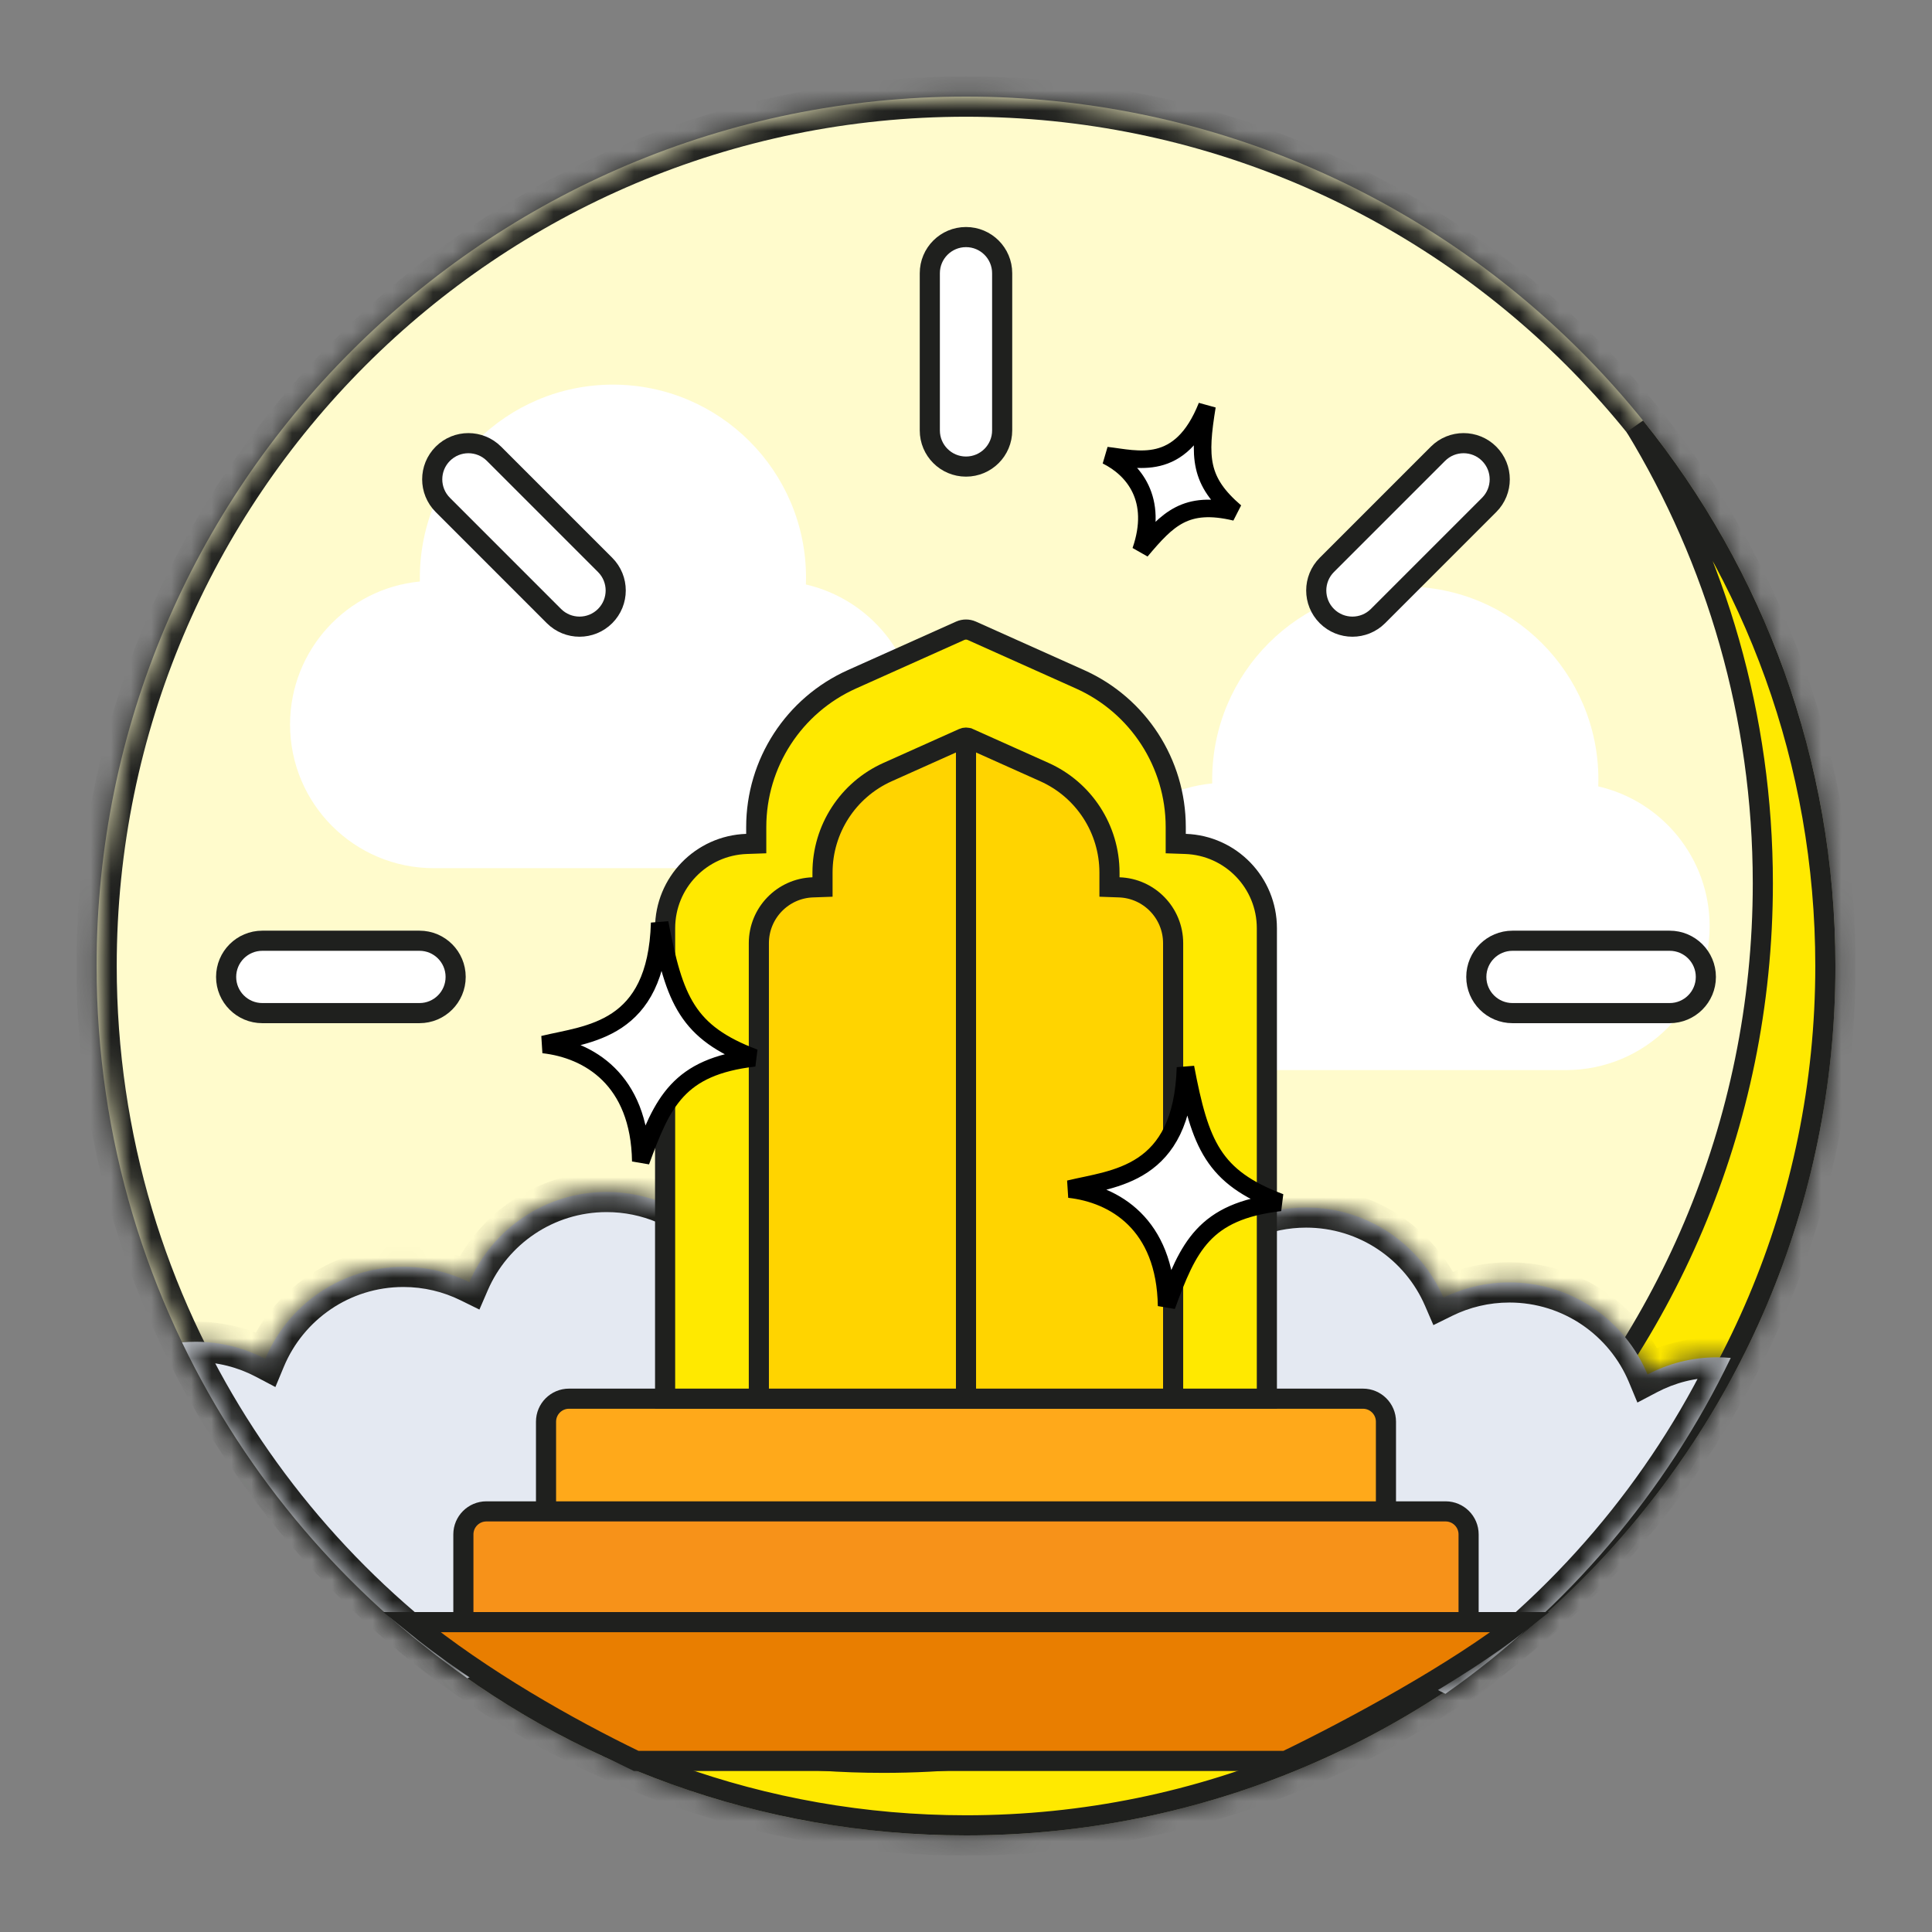 <svg width="96" height="96" viewBox="0 0 96 96" fill="none" xmlns="http://www.w3.org/2000/svg">
<rect x="0" y="0" width="96" height="96" fill="#808080" stroke="none"/>
<mask id="path-1-inside-1_1474_11764" fill="white">
<path fill-rule="evenodd" clip-rule="evenodd" d="M56.706 90.322C53.894 90.898 50.982 91.2 48 91.2C45.765 91.2 43.569 91.03 41.425 90.703C37.58 90.116 33.902 89.022 30.461 87.491C30.072 87.318 29.686 87.14 29.303 86.955C14.806 79.985 4.8 65.161 4.8 48C4.8 24.141 24.141 4.8 48 4.8C71.859 4.8 91.2 24.141 91.2 48C91.2 65.161 81.194 79.985 66.697 86.955H66.697C66.393 87.102 66.087 87.245 65.778 87.384C64.988 87.741 64.184 88.076 63.369 88.386C61.225 89.203 58.999 89.853 56.706 90.322Z"/>
</mask>
<path fill-rule="evenodd" clip-rule="evenodd" d="M56.706 90.322C53.894 90.898 50.982 91.2 48 91.2C45.765 91.2 43.569 91.03 41.425 90.703C37.58 90.116 33.902 89.022 30.461 87.491C30.072 87.318 29.686 87.14 29.303 86.955C14.806 79.985 4.8 65.161 4.8 48C4.8 24.141 24.141 4.8 48 4.8C71.859 4.8 91.2 24.141 91.2 48C91.2 65.161 81.194 79.985 66.697 86.955H66.697C66.393 87.102 66.087 87.245 65.778 87.384C64.988 87.741 64.184 88.076 63.369 88.386C61.225 89.203 58.999 89.853 56.706 90.322Z" fill="#FFFBCC"/>
<path d="M56.706 90.322L56.907 91.302L56.706 90.322ZM41.425 90.703L41.576 89.715H41.576L41.425 90.703ZM30.461 87.491L30.867 86.578H30.867L30.461 87.491ZM29.303 86.955L29.736 86.054H29.736L29.303 86.955ZM66.697 86.955L66.264 86.054L66.697 87.955V86.955ZM66.697 86.955L67.13 87.857L66.697 85.955V86.955ZM65.778 87.384L65.366 86.473L65.366 86.473L65.778 87.384ZM63.369 88.386L63.725 89.321L63.369 88.386ZM48 92.2C51.05 92.2 54.029 91.891 56.907 91.302L56.506 89.343C53.759 89.905 50.914 90.2 48 90.2V92.2ZM41.274 91.692C43.468 92.026 45.714 92.2 48 92.2V90.2C45.815 90.2 43.67 90.034 41.576 89.715L41.274 91.692ZM30.055 88.405C33.576 89.971 37.34 91.091 41.274 91.692L41.576 89.715C37.821 89.141 34.228 88.073 30.867 86.578L30.055 88.405ZM28.869 87.857C29.261 88.045 29.656 88.228 30.055 88.405L30.867 86.578C30.487 86.409 30.11 86.234 29.736 86.054L28.869 87.857ZM3.8 48C3.8 65.56 14.04 80.726 28.869 87.857L29.736 86.054C15.573 79.244 5.8 64.762 5.8 48H3.8ZM48 3.8C23.589 3.8 3.8 23.589 3.8 48H5.8C5.8 24.694 24.693 5.8 48 5.8V3.8ZM92.2 48C92.2 23.589 72.411 3.8 48 3.8V5.8C71.306 5.8 90.2 24.694 90.2 48H92.2ZM67.13 87.857C81.96 80.726 92.2 65.56 92.2 48H90.2C90.2 64.762 80.427 79.244 66.264 86.054L67.13 87.857ZM66.697 85.955H66.697V87.955H66.697V85.955ZM66.19 88.295C66.505 88.153 66.819 88.006 67.13 87.857L66.264 86.054C65.967 86.197 65.667 86.337 65.366 86.473L66.19 88.295ZM63.725 89.321C64.559 89.003 65.381 88.661 66.19 88.295L65.366 86.473C64.594 86.822 63.809 87.148 63.014 87.451L63.725 89.321ZM56.907 91.302C59.252 90.822 61.531 90.156 63.725 89.321L63.014 87.451C60.919 88.249 58.745 88.885 56.506 89.343L56.907 91.302Z" fill="#1F201E" mask="url(#path-1-inside-1_1474_11764)"/>
<path d="M87.594 43.893C87.594 35.589 85.277 27.824 81.254 21.212C87.163 28.538 90.7 37.856 90.701 48C90.701 71.582 71.583 90.7 48.001 90.7C37.856 90.7 28.538 87.163 21.212 81.253C27.824 85.276 35.589 87.593 43.894 87.593C68.028 87.593 87.594 68.028 87.594 43.893Z" fill="#FFE900" stroke="#1F201E"/>
<mask id="path-4-inside-2_1474_11764" fill="white">
<path d="M30.144 59.228C27.088 59.228 24.463 61.073 23.322 63.71C22.333 63.223 21.22 62.95 20.044 62.95C16.952 62.95 14.301 64.838 13.182 67.525C12.149 66.98 10.971 66.672 9.722 66.672C9.494 66.672 9.269 66.682 9.047 66.702C12.274 73.41 17.181 79.156 23.224 83.394C25.736 82.202 27.474 79.643 27.474 76.677C27.474 75.552 28 75 28 75C28 75 28.805 74.088 30.144 74.088C34.247 74.088 37.574 70.762 37.574 66.658C37.574 62.555 34.247 59.228 30.144 59.228Z"/>
</mask>
<path d="M30.144 59.228C27.088 59.228 24.463 61.073 23.322 63.71C22.333 63.223 21.22 62.95 20.044 62.95C16.952 62.95 14.301 64.838 13.182 67.525C12.149 66.98 10.971 66.672 9.722 66.672C9.494 66.672 9.269 66.682 9.047 66.702C12.274 73.41 17.181 79.156 23.224 83.394C25.736 82.202 27.474 79.643 27.474 76.677C27.474 75.552 28 75 28 75C28 75 28.805 74.088 30.144 74.088C34.247 74.088 37.574 70.762 37.574 66.658C37.574 62.555 34.247 59.228 30.144 59.228Z" fill="#E4E9F2"/>
<path d="M23.322 63.71L22.88 64.608L23.822 65.072L24.239 64.108L23.322 63.71ZM13.182 67.525L12.715 68.41L13.684 68.921L14.105 67.91L13.182 67.525ZM9.047 66.702L8.957 65.706L7.521 65.836L8.146 67.136L9.047 66.702ZM23.224 83.394L22.65 84.212L23.127 84.547L23.653 84.297L23.224 83.394ZM28 75L28.723 75.691C28.732 75.681 28.741 75.671 28.75 75.662L28 75ZM30.144 58.228C26.675 58.228 23.698 60.323 22.404 63.313L24.239 64.108C25.228 61.823 27.501 60.228 30.144 60.228V58.228ZM23.764 62.813C22.64 62.26 21.377 61.95 20.044 61.95V63.95C21.064 63.95 22.025 64.187 22.88 64.608L23.764 62.813ZM20.044 61.95C16.534 61.95 13.528 64.094 12.259 67.141L14.105 67.91C15.074 65.583 17.369 63.95 20.044 63.95V61.95ZM13.648 66.641C12.475 66.022 11.138 65.672 9.722 65.672V67.672C10.805 67.672 11.822 67.939 12.715 68.41L13.648 66.641ZM9.722 65.672C9.464 65.672 9.209 65.683 8.957 65.706L9.137 67.698C9.329 67.681 9.524 67.672 9.722 67.672V65.672ZM8.146 67.136C11.447 73.999 16.468 79.877 22.65 84.212L23.799 82.575C17.895 78.435 13.1 72.82 9.948 66.269L8.146 67.136ZM23.653 84.297C26.501 82.946 28.474 80.043 28.474 76.677H26.474C26.474 79.242 24.972 81.458 22.796 82.49L23.653 84.297ZM28.474 76.677C28.474 76.276 28.566 76.002 28.641 75.844C28.679 75.763 28.714 75.71 28.732 75.684C28.741 75.671 28.747 75.665 28.746 75.666C28.745 75.666 28.743 75.669 28.74 75.673C28.738 75.675 28.736 75.677 28.733 75.68C28.732 75.682 28.73 75.683 28.729 75.685C28.728 75.686 28.727 75.687 28.726 75.688C28.726 75.688 28.725 75.689 28.725 75.689C28.724 75.689 28.724 75.69 28.724 75.69C28.724 75.69 28.723 75.691 28 75C27.277 74.309 27.276 74.31 27.276 74.31C27.276 74.31 27.276 74.311 27.275 74.311C27.275 74.311 27.274 74.312 27.274 74.312C27.273 74.314 27.272 74.315 27.271 74.316C27.269 74.318 27.266 74.32 27.264 74.323C27.259 74.328 27.254 74.334 27.248 74.34C27.237 74.353 27.224 74.368 27.209 74.386C27.179 74.421 27.143 74.467 27.103 74.524C27.023 74.636 26.926 74.791 26.833 74.989C26.644 75.389 26.474 75.953 26.474 76.677H28.474ZM30.144 75.088C34.8 75.088 38.574 71.314 38.574 66.658H36.574C36.574 70.209 33.695 73.088 30.144 73.088V75.088ZM38.574 66.658C38.574 62.003 34.8 58.228 30.144 58.228V60.228C33.695 60.228 36.574 63.107 36.574 66.658H38.574ZM28 75C28.75 75.662 28.75 75.662 28.749 75.662C28.749 75.662 28.749 75.663 28.749 75.663C28.748 75.663 28.748 75.664 28.748 75.664C28.747 75.665 28.747 75.665 28.746 75.666C28.745 75.667 28.744 75.668 28.743 75.669C28.742 75.67 28.741 75.671 28.741 75.671C28.741 75.671 28.744 75.669 28.749 75.663C28.759 75.653 28.78 75.632 28.81 75.606C28.872 75.551 28.968 75.473 29.096 75.394C29.352 75.236 29.708 75.088 30.144 75.088V73.088C29.241 73.088 28.525 73.396 28.044 73.694C27.803 73.843 27.614 73.993 27.483 74.109C27.417 74.168 27.364 74.219 27.326 74.258C27.306 74.278 27.29 74.295 27.278 74.308C27.271 74.315 27.266 74.321 27.261 74.326C27.259 74.328 27.257 74.331 27.255 74.333C27.254 74.334 27.253 74.335 27.253 74.336C27.252 74.336 27.252 74.337 27.251 74.337C27.251 74.337 27.251 74.338 27.251 74.338C27.25 74.338 27.25 74.338 28 75Z" fill="#1F201E" mask="url(#path-4-inside-2_1474_11764)"/>
<mask id="path-6-inside-3_1474_11764" fill="white">
<path d="M86 67.474C85.777 67.454 85.552 67.444 85.325 67.444C84.076 67.444 82.898 67.752 81.865 68.297C80.746 65.611 78.095 63.722 75.003 63.722C73.826 63.722 72.714 63.995 71.725 64.482C70.584 61.845 67.959 60 64.902 60C60.799 60 57.473 63.326 57.473 67.43C57.473 71.533 60.799 74.859 64.902 74.859C66.079 74.859 67.192 74.586 68.18 74.099C67.5 75 67.573 76.484 67.573 77.449C67.573 80.414 69.31 82.974 71.822 84.165C77.865 79.928 82.773 74.181 86 67.474Z"/>
</mask>
<path d="M86 67.474C85.777 67.454 85.552 67.444 85.325 67.444C84.076 67.444 82.898 67.752 81.865 68.297C80.746 65.611 78.095 63.722 75.003 63.722C73.826 63.722 72.714 63.995 71.725 64.482C70.584 61.845 67.959 60 64.902 60C60.799 60 57.473 63.326 57.473 67.43C57.473 71.533 60.799 74.859 64.902 74.859C66.079 74.859 67.192 74.586 68.18 74.099C67.5 75 67.573 76.484 67.573 77.449C67.573 80.414 69.31 82.974 71.822 84.165C77.865 79.928 82.773 74.181 86 67.474Z" fill="#E4E9F2"/>
<path d="M86 67.474L86.901 67.908L87.526 66.608L86.09 66.478L86 67.474ZM81.865 68.297L80.942 68.682L81.362 69.692L82.331 69.182L81.865 68.297ZM71.725 64.482L70.807 64.879L71.224 65.844L72.167 65.379L71.725 64.482ZM68.18 74.099L68.978 74.702C69.258 74.332 69.246 73.819 68.951 73.462C68.656 73.105 68.154 72.997 67.739 73.202L68.18 74.099ZM71.822 84.165L71.394 85.069L71.92 85.318L72.396 84.984L71.822 84.165ZM86.09 66.478C85.838 66.455 85.582 66.444 85.325 66.444V68.444C85.522 68.444 85.717 68.453 85.909 68.47L86.09 66.478ZM85.325 66.444C83.909 66.444 82.572 66.794 81.398 67.412L82.331 69.182C83.224 68.711 84.242 68.444 85.325 68.444V66.444ZM82.788 67.913C81.519 64.866 78.513 62.722 75.003 62.722V64.722C77.677 64.722 79.972 66.355 80.942 68.682L82.788 67.913ZM75.003 62.722C73.67 62.722 72.406 63.032 71.283 63.585L72.167 65.379C73.021 64.959 73.983 64.722 75.003 64.722V62.722ZM72.643 64.085C71.349 61.095 68.371 59 64.902 59V61C67.546 61 69.819 62.595 70.807 64.879L72.643 64.085ZM64.902 59C60.247 59 56.473 62.774 56.473 67.43H58.473C58.473 63.879 61.351 61 64.902 61V59ZM56.473 67.43C56.473 72.085 60.247 75.859 64.902 75.859V73.859C61.351 73.859 58.473 70.981 58.473 67.43H56.473ZM64.902 75.859C66.236 75.859 67.499 75.549 68.622 74.996L67.739 73.202C66.884 73.623 65.922 73.859 64.902 73.859V75.859ZM66.573 77.449C66.573 80.815 68.546 83.718 71.394 85.069L72.251 83.262C70.075 82.229 68.573 80.014 68.573 77.449H66.573ZM72.396 84.984C78.578 80.649 83.599 74.771 86.901 67.908L85.098 67.041C81.947 73.593 77.152 79.207 71.248 83.347L72.396 84.984ZM67.382 73.496C66.882 74.16 66.702 74.969 66.628 75.64C66.553 76.315 66.573 77.007 66.573 77.449H68.573C68.573 76.926 68.556 76.393 68.615 75.86C68.675 75.323 68.799 74.939 68.978 74.702L67.382 73.496Z" fill="#1F201E" mask="url(#path-6-inside-3_1474_11764)"/>
<path d="M20.864 28.895C20.863 28.832 20.862 28.769 20.862 28.707C20.862 23.408 25.158 19.112 30.457 19.112C35.755 19.112 40.051 23.408 40.051 28.707C40.051 28.82 40.049 28.931 40.045 29.043C43.215 29.771 45.579 32.609 45.579 36C45.579 39.943 42.383 43.139 38.44 43.139H21.552C17.609 43.139 14.413 39.943 14.413 36C14.413 32.29 17.244 29.241 20.864 28.895Z" fill="white"/>
<path d="M60.236 38.928C60.234 38.865 60.233 38.802 60.233 38.74C60.233 33.441 64.529 29.145 69.828 29.145C75.127 29.145 79.423 33.441 79.423 38.74C79.423 38.852 79.42 38.964 79.416 39.075C82.586 39.804 84.951 42.642 84.951 46.033C84.951 49.976 81.754 53.172 77.812 53.172H60.923C56.98 53.172 53.784 49.976 53.784 46.033C53.785 42.323 56.616 39.274 60.236 38.928Z" fill="white"/>
<path d="M48 23.184C47.007 23.184 46.202 22.38 46.202 21.387V13.577C46.202 12.584 47.007 11.78 48 11.78C48.993 11.78 49.797 12.584 49.797 13.577V21.387C49.797 22.38 48.993 23.184 48 23.184Z" fill="white" stroke="#1F201E"/>
<path d="M73.357 48.543C73.357 47.55 74.162 46.745 75.155 46.745H82.965C83.958 46.745 84.763 47.55 84.763 48.543C84.763 49.536 83.958 50.341 82.965 50.341H75.155C74.162 50.341 73.357 49.536 73.357 48.543Z" fill="white" stroke="#1F201E"/>
<path d="M11.236 48.543C11.236 47.55 12.041 46.745 13.034 46.745H20.844C21.837 46.745 22.641 47.55 22.641 48.543C22.641 49.536 21.837 50.341 20.844 50.341H13.034C12.041 50.341 11.236 49.536 11.236 48.543Z" fill="white" stroke="#1F201E"/>
<path d="M65.93 30.612C65.228 29.91 65.228 28.771 65.93 28.069L71.452 22.547C72.154 21.845 73.293 21.845 73.995 22.547C74.697 23.249 74.697 24.387 73.995 25.089L68.472 30.612C67.77 31.314 66.632 31.314 65.93 30.612Z" fill="white" stroke="#1F201E"/>
<path d="M22.003 22.547C22.705 21.845 23.843 21.845 24.546 22.547L30.068 28.069C30.77 28.771 30.77 29.91 30.068 30.612C29.366 31.314 28.227 31.314 27.525 30.612L22.003 25.089C21.301 24.387 21.301 23.249 22.003 22.547Z" fill="white" stroke="#1F201E"/>
<path d="M68.867 75.352H27.132V70.643C27.132 70.012 27.643 69.5 28.274 69.5H67.725C68.356 69.5 68.867 70.012 68.867 70.643V75.352Z" fill="#FFA91A" stroke="#1F201E"/>
<path d="M72.974 80.951H23.025V76.243C23.025 75.612 23.537 75.1 24.168 75.1H71.832C72.463 75.1 72.974 75.612 72.974 76.243V80.951Z" fill="#F79219" stroke="#1F201E"/>
<path d="M20.451 80.603H75.544C72.449 83.052 67.224 85.888 63.886 87.5H31.614C28.266 85.883 23.945 83.447 20.451 80.603Z" fill="#E97E00" stroke="#1F201E"/>
<path d="M58.422 41.434V41.917L58.905 41.934C61.152 42.011 62.95 43.856 62.95 46.122V69.5H33.049V46.122C33.049 43.856 34.847 42.011 37.094 41.934L37.577 41.917V41.434V41.097C37.577 37.925 39.44 35.05 42.334 33.753L42.334 33.753L47.712 31.343C47.895 31.262 48.105 31.262 48.288 31.343L53.665 33.753L53.665 33.753C56.56 35.05 58.422 37.926 58.422 41.097V41.434Z" fill="#FFE900" stroke="#1F201E"/>
<path d="M55.129 43.592V44.075L55.612 44.092C57.1 44.142 58.292 45.365 58.292 46.866V69.5H37.707V46.866C37.707 45.365 38.898 44.142 40.387 44.092L40.87 44.075V43.592V43.356C40.87 41.201 42.136 39.246 44.104 38.364L47.861 36.681L47.861 36.681C47.949 36.641 48.05 36.641 48.138 36.681L48.139 36.681L51.895 38.364L51.895 38.364C53.863 39.245 55.129 41.201 55.129 43.356V43.592Z" fill="#FFD400" stroke="#1F201E"/>
<path d="M54.986 22.639C56.488 22.807 58.645 23.52 59.975 20.178C59.559 22.736 59.589 23.897 61.387 25.443C58.919 24.852 58.028 25.784 56.688 27.372C57.577 24.807 56.328 23.305 54.986 22.639Z" fill="white" stroke="black" stroke-width="0.872"/>
<path d="M27 51.9C29.209 51.364 32.621 51.259 32.779 45.855C33.509 49.682 34.149 51.306 37.485 52.563C33.695 53 32.917 54.775 31.841 57.707C31.777 53.628 29.239 52.15 27 51.9Z" fill="white" stroke="black" stroke-width="0.872"/>
<path d="M53.127 59.085C55.335 58.548 58.748 58.444 58.906 53.04C59.636 56.867 60.276 58.49 63.612 59.747C59.822 60.184 59.044 61.96 57.968 64.892C57.904 60.813 55.366 59.334 53.127 59.085Z" fill="white" stroke="black" stroke-width="0.872"/>
<path d="M48 37V69" stroke="#1F201E" stroke-linecap="round"/>
</svg>
